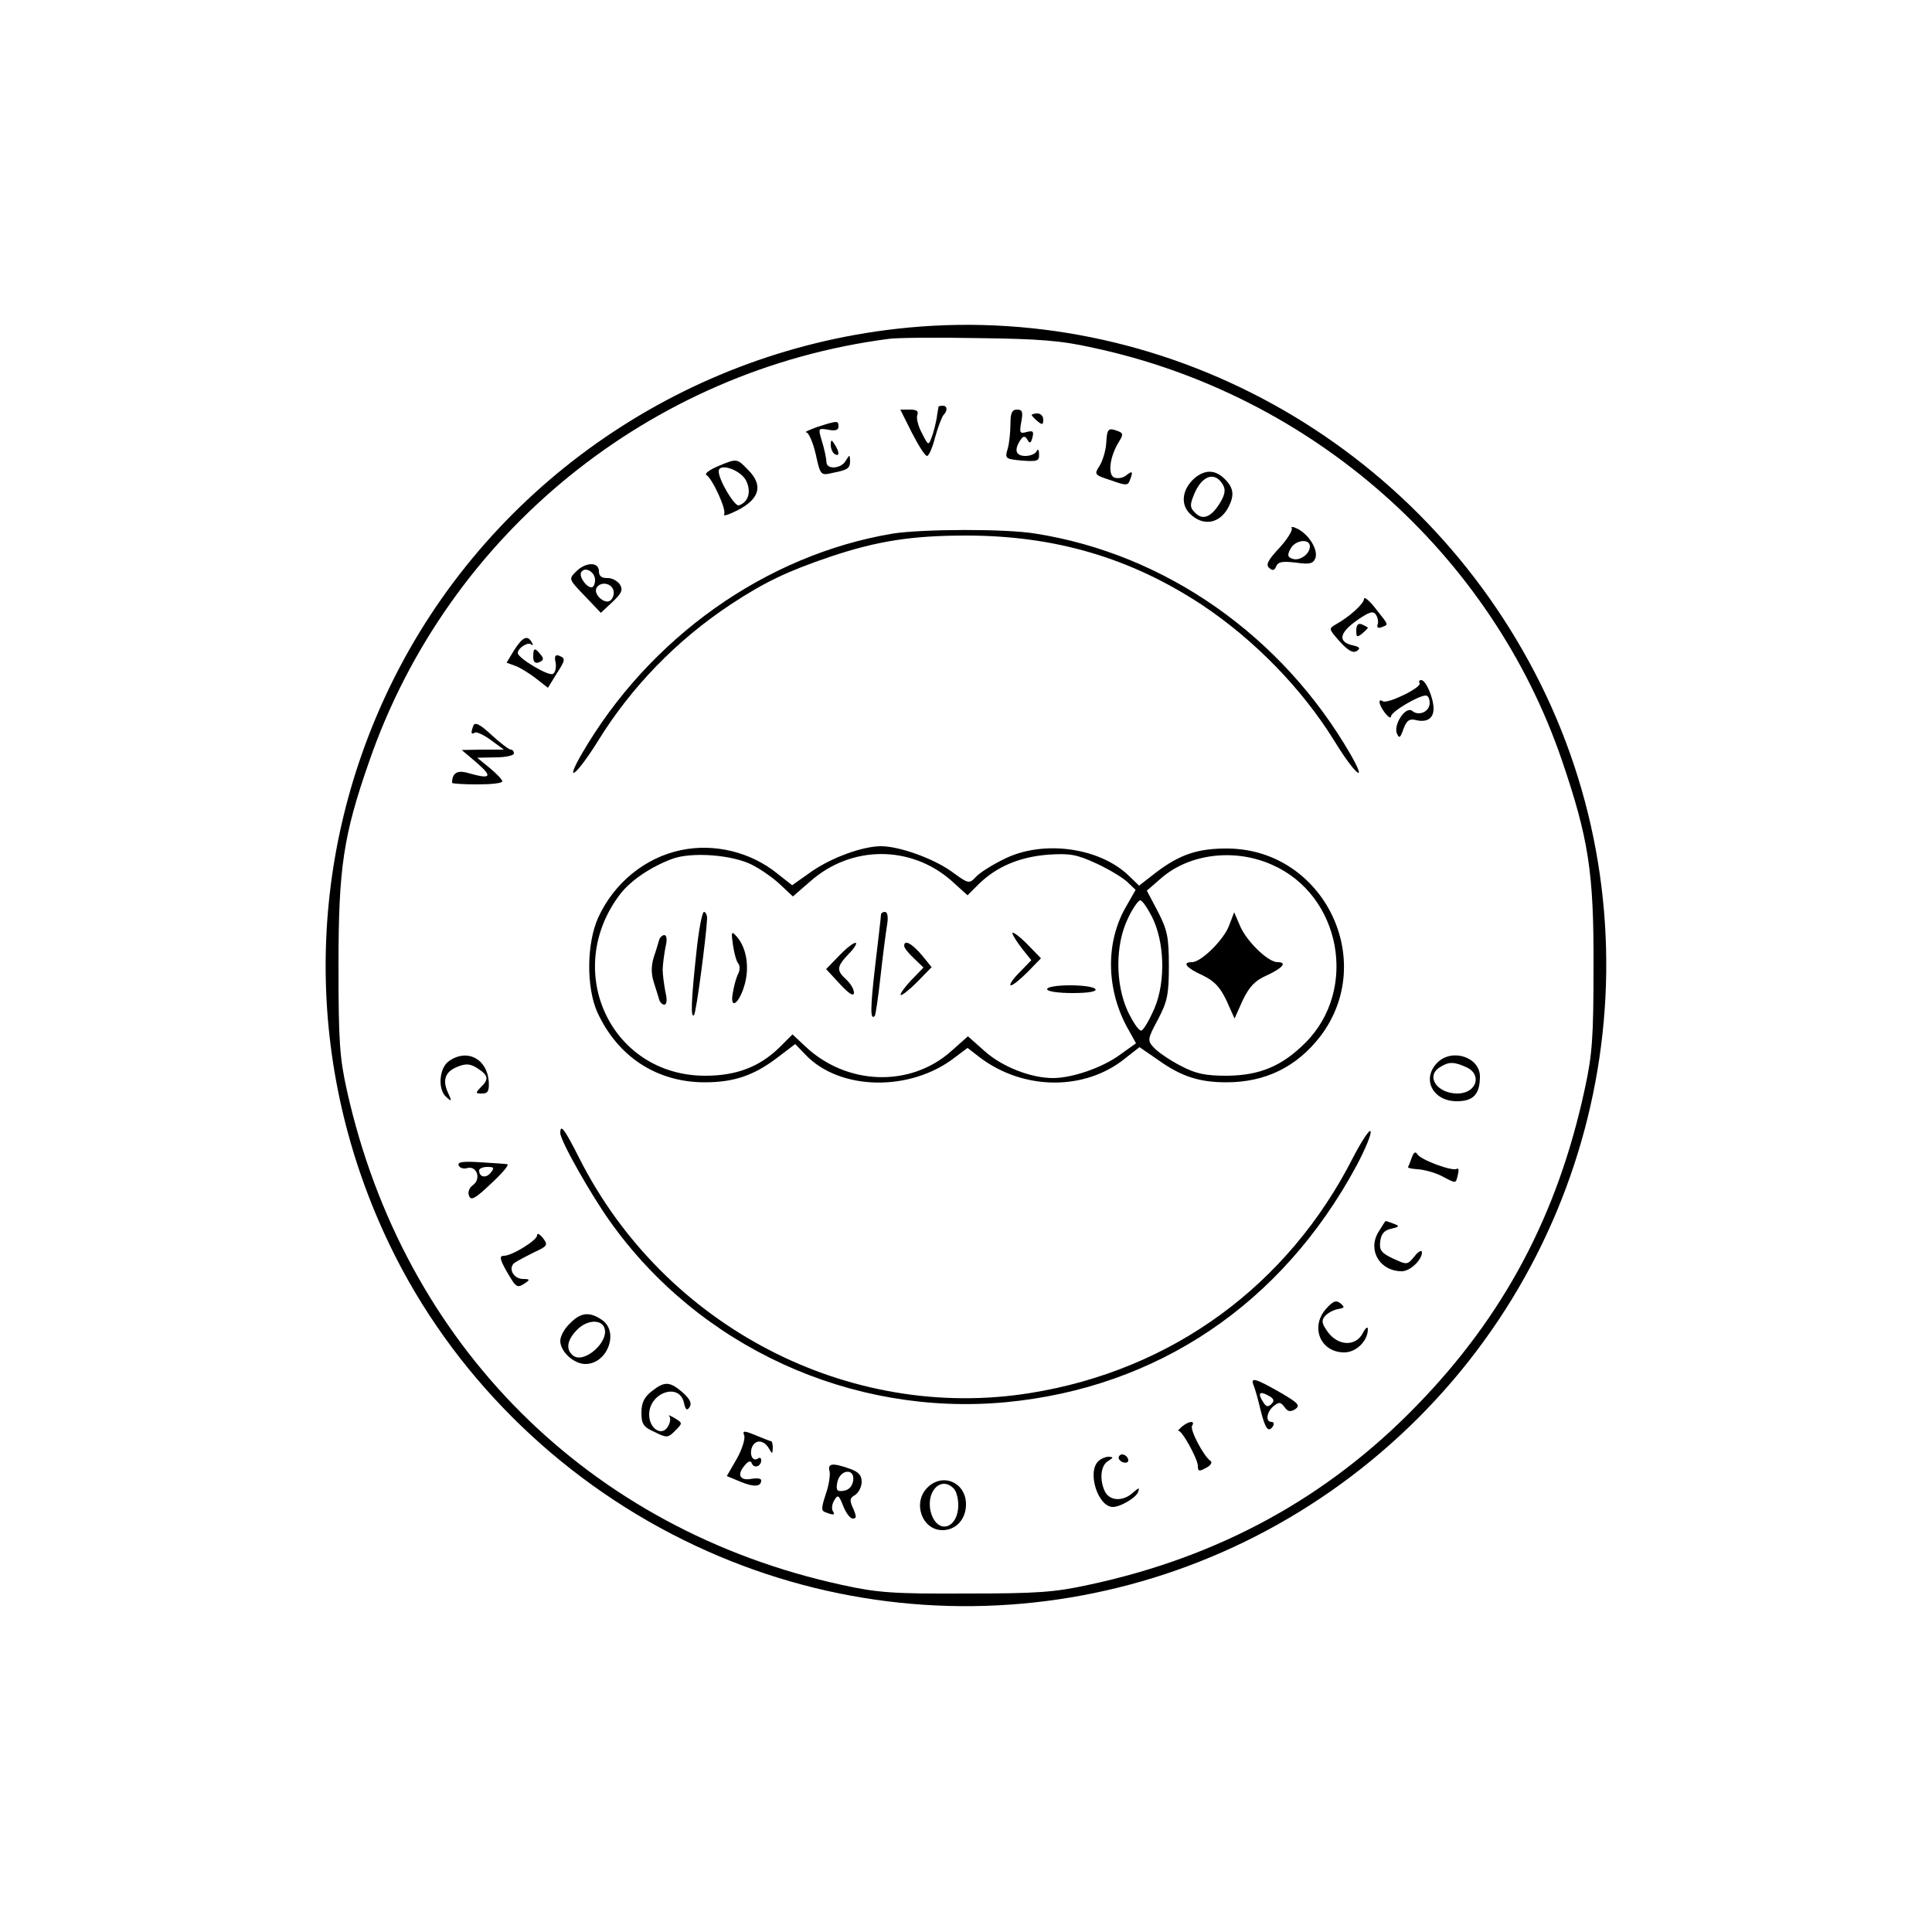 <?xml version="1.0" standalone="no"?>
<!DOCTYPE svg PUBLIC "-//W3C//DTD SVG 20010904//EN"
 "http://www.w3.org/TR/2001/REC-SVG-20010904/DTD/svg10.dtd">
<svg version="1.0" xmlns="http://www.w3.org/2000/svg"
 width="500pt" height="500pt" viewBox="0 0 500 500"
 preserveAspectRatio="xMidYMid meet">

<g transform="translate(0,500) scale(0.1,-0.1)"
fill="#000000" stroke="none">
<path d="M2320 4149 c-566 -64 -1063 -415 -1310 -924 -223 -460 -223 -989 0
-1450 158 -327 429 -598 760 -761 636 -314 1396 -187 1900 316 503 503 630
1269 317 1900 -312 628 -981 997 -1667 919z m509 -49 c566 -121 1031 -532
1214 -1070 68 -200 82 -288 81 -530 0 -185 -3 -229 -23 -320 -70 -324 -209
-586 -435 -818 -231 -238 -511 -391 -846 -463 -91 -20 -135 -23 -320 -23 -187
-1 -229 2 -320 22 -655 142 -1135 621 -1282 1279 -19 85 -22 128 -22 323 0
253 12 337 80 531 204 588 727 1012 1344 1092 19 3 123 4 230 2 158 -2 215 -6
299 -25z"/>
<path d="M2429 3948 c0 -2 -3 -15 -5 -31 -3 -15 -8 -37 -13 -49 -8 -22 -9 -21
-25 11 -10 18 -15 39 -12 47 4 10 -2 14 -19 14 l-25 0 30 -60 c17 -33 34 -60
39 -60 5 0 14 21 21 48 7 26 17 51 21 57 12 12 11 25 -1 25 -5 0 -10 -1 -11
-2z"/>
<path d="M2615 3903 c0 -21 -3 -50 -7 -64 -8 -26 -6 -27 37 -31 40 -3 45 -1
44 17 0 11 -3 14 -6 8 -2 -7 -16 -13 -29 -13 -25 0 -30 15 -14 40 8 12 12 13
19 2 6 -11 9 -9 13 6 4 16 1 18 -15 14 -18 -5 -19 -2 -14 26 5 26 3 32 -11 32
-13 0 -17 -9 -17 -37z"/>
<path d="M2670 3926 c0 -2 7 -9 15 -16 12 -10 15 -10 15 4 0 9 -7 16 -15 16
-8 0 -15 -2 -15 -4z"/>
<path d="M2115 3895 c-22 -8 -35 -14 -28 -14 6 -1 17 -26 24 -56 12 -55 13
-56 43 -49 41 8 46 12 46 32 -1 16 -1 16 -11 0 -11 -21 -49 -24 -50 -5 -1 13
-4 30 -15 66 -6 22 -5 23 19 19 19 -4 27 -1 27 8 0 16 -2 16 -55 -1z"/>
<path d="M2863 3854 c-1 -19 -9 -46 -17 -59 -15 -23 -14 -24 29 -38 39 -14 44
-14 49 0 9 23 7 26 -9 13 -8 -7 -22 -9 -31 -6 -18 7 -12 55 12 93 11 18 11 22
-2 27 -26 10 -29 7 -31 -30z"/>
<path d="M2150 3848 c0 -9 5 -20 10 -23 13 -8 13 5 0 25 -8 13 -10 13 -10 -2z"/>
<path d="M1857 3793 c-21 -9 -34 -19 -29 -22 16 -10 53 -91 46 -102 -3 -6 12
-1 34 10 59 30 68 66 27 106 -28 29 -28 29 -78 8z m73 -35 c15 -29 8 -57 -18
-66 -11 -3 -52 66 -52 88 0 23 54 5 70 -22z"/>
<path d="M3092 3763 c-32 -28 -38 -67 -13 -92 34 -34 77 -27 100 16 16 31 14
50 -9 73 -25 25 -51 25 -78 3z m72 -16 c8 -13 7 -24 -4 -44 -23 -40 -46 -51
-66 -31 -15 14 -15 21 -4 48 20 49 53 61 74 27z"/>
<path d="M3343 3633 c3 -5 -11 -28 -32 -51 -30 -32 -36 -44 -26 -52 9 -8 14
-6 18 5 5 11 16 13 50 9 36 -5 45 -3 51 11 8 21 -15 60 -45 76 -12 6 -19 7
-16 2z m47 -47 c0 -20 -27 -39 -45 -32 -13 4 -14 10 -5 26 12 23 50 27 50 6z"/>
<path d="M2310 3619 c-328 -55 -630 -269 -805 -571 -47 -82 -11 -52 43 35 85
138 203 260 342 352 89 59 149 87 258 124 122 41 212 55 352 55 231 0 426 -58
610 -179 137 -91 260 -218 343 -352 53 -87 89 -117 42 -35 -177 306 -478 518
-815 571 -77 13 -293 12 -370 0z"/>
<path d="M1491 3521 c-20 -20 -19 -20 22 -63 l42 -44 30 28 c24 23 28 31 19
46 -7 9 -21 17 -33 16 -14 0 -21 5 -21 18 0 24 -34 24 -59 -1z m49 -22 c0 -10
-4 -19 -9 -19 -14 0 -33 28 -27 39 10 16 36 1 36 -20z m47 -25 c3 -8 1 -20 -6
-27 -14 -14 -47 15 -37 32 10 16 36 13 43 -5z"/>
<path d="M3530 3450 c0 -12 -37 -46 -73 -66 -19 -11 -18 -12 10 -44 21 -23 34
-31 44 -25 11 7 8 11 -11 15 -38 9 -34 32 11 64 33 23 43 26 50 15 5 -8 7 -19
4 -26 -2 -7 2 -10 11 -6 18 7 19 4 -16 48 -16 21 -30 32 -30 25z"/>
<path d="M3510 3368 c0 -17 2 -18 15 -8 8 7 15 14 15 15 0 2 -7 5 -15 9 -10 4
-15 -1 -15 -16z"/>
<path d="M1331 3318 l-20 -33 22 -8 c12 -4 36 -19 53 -32 l32 -25 21 34 c25
39 25 42 8 49 -10 4 -13 -2 -9 -18 2 -12 -1 -26 -7 -29 -11 -7 -91 41 -91 54
0 13 27 30 35 22 5 -4 5 -1 1 6 -11 19 -23 14 -45 -20z"/>
<path d="M1380 3300 c0 -13 5 -18 15 -14 12 5 13 10 4 20 -15 19 -19 18 -19
-6z"/>
<path d="M3674 3232 c6 -11 -82 -54 -95 -47 -14 9 -11 -9 6 -31 8 -10 15 -14
15 -8 0 12 71 54 90 54 6 0 10 -9 10 -19 0 -23 -28 -35 -45 -21 -17 14 -49
-35 -40 -58 6 -14 9 -12 17 11 8 22 15 27 30 24 30 -8 48 3 48 29 0 28 -20 74
-32 74 -5 0 -7 -4 -4 -8z"/>
<path d="M1225 3122 c-7 -19 -6 -24 4 -18 4 3 23 -6 41 -19 l34 -25 -55 0 -54
-1 40 -34 c41 -36 35 -42 -22 -26 -29 9 -43 1 -43 -25 0 -2 29 -4 65 -4 36 0
65 3 65 8 0 4 -14 19 -32 34 l-33 27 48 1 c26 0 47 5 47 10 0 6 -4 10 -8 10
-5 0 -27 17 -50 38 -30 28 -43 34 -47 24z"/>
<path d="M1763 2800 c-93 -19 -174 -85 -215 -175 -30 -67 -31 -180 -2 -245 53
-115 154 -181 278 -181 74 0 125 17 184 61 l50 38 27 -28 c89 -93 272 -96 387
-6 l32 24 31 -24 c113 -86 272 -88 377 -3 l37 29 48 -33 c60 -43 107 -58 177
-58 101 0 182 40 243 119 149 196 9 482 -237 486 -79 1 -126 -15 -187 -61
l-45 -35 -27 26 c-76 73 -222 93 -322 43 -31 -15 -64 -36 -73 -46 -18 -19 -19
-19 -64 14 -48 34 -135 65 -182 65 -47 0 -127 -29 -179 -65 l-51 -36 -38 30
c-69 56 -163 79 -249 61z m183 -38 c22 -11 55 -34 73 -51 l33 -31 45 39 c106
94 260 94 365 2 l42 -38 29 29 c46 45 105 70 178 76 57 4 75 1 125 -22 33 -15
69 -37 81 -48 l22 -21 -24 -42 c-53 -90 -53 -209 0 -310 l25 -45 -42 -30 c-45
-33 -123 -60 -173 -60 -57 0 -131 29 -176 69 l-44 39 -44 -39 c-106 -94 -271
-88 -378 14 l-32 30 -33 -33 c-52 -51 -112 -74 -193 -74 -244 0 -371 272 -220
470 27 35 78 70 134 91 50 19 156 11 207 -15z m1346 0 c178 -78 224 -322 87
-460 -61 -61 -118 -85 -203 -86 -57 0 -81 5 -121 26 -27 14 -58 35 -68 46 -18
19 -18 22 10 74 24 46 28 64 28 138 0 75 -4 93 -28 140 l-29 55 38 33 c73 63
190 77 286 34z m-311 -134 c33 -65 36 -168 7 -237 -13 -30 -28 -56 -34 -58 -6
-2 -21 20 -35 49 -33 71 -33 173 0 241 12 26 27 47 32 47 5 0 18 -19 30 -42z"/>
<path d="M1802 2533 c-13 -120 -15 -169 -6 -160 6 5 32 206 34 250 0 9 -4 17
-8 17 -5 0 -14 -48 -20 -107z"/>
<path d="M2280 2633 c0 -5 -7 -64 -15 -132 -13 -112 -13 -143 -1 -130 2 2 9
49 15 104 6 55 14 115 17 133 3 19 1 32 -6 32 -5 0 -10 -3 -10 -7z"/>
<path d="M1897 2554 c3 -21 9 -43 14 -48 4 -5 4 -16 0 -25 -5 -9 -11 -30 -14
-48 -10 -50 17 -31 31 22 12 46 3 96 -24 124 -11 12 -12 8 -7 -25z"/>
<path d="M2620 2585 c1 -6 12 -23 25 -40 l24 -30 -31 -32 c-18 -18 -27 -33
-22 -33 6 0 25 16 44 35 l34 35 -37 38 c-20 20 -37 32 -37 27z"/>
<path d="M1706 2568 c-2 -7 -8 -28 -14 -45 -7 -23 -7 -43 0 -65 6 -18 12 -39
14 -45 2 -7 8 -13 13 -13 7 0 8 13 3 33 -3 17 -7 43 -7 57 0 14 4 40 7 58 5
19 4 32 -3 32 -5 0 -11 -6 -13 -12z"/>
<path d="M2171 2526 l-33 -34 36 -39 c23 -25 36 -33 36 -22 0 9 -9 24 -20 34
-26 24 -25 33 7 67 15 15 22 28 17 28 -6 0 -25 -15 -43 -34z"/>
<path d="M2340 2552 c0 -5 11 -19 25 -32 l25 -24 -32 -33 c-17 -18 -29 -35
-27 -38 3 -2 22 13 43 34 l37 38 -26 32 c-26 30 -45 40 -45 23z"/>
<path d="M2710 2440 c0 -6 29 -10 66 -10 41 0 63 4 59 10 -3 6 -33 10 -66 10
-33 0 -59 -4 -59 -10z"/>
<path d="M3181 2605 c-13 -36 -72 -95 -96 -95 -27 0 -15 -15 27 -34 31 -15 45
-30 62 -65 l21 -47 21 47 c17 35 31 51 63 65 41 19 53 34 27 34 -24 0 -78 52
-96 92 l-16 37 -13 -34z"/>
<path d="M1162 2254 c-26 -18 -30 -75 -6 -94 13 -12 14 -10 3 13 -15 33 -6 55
27 67 20 8 32 7 50 -5 28 -18 30 -28 8 -49 -14 -15 -14 -16 4 -16 15 0 18 7
17 30 -4 60 -56 87 -103 54z"/>
<path d="M3720 2250 c-42 -42 -12 -100 50 -100 43 0 60 18 60 64 0 50 -72 74
-110 36z m75 -12 c42 -19 26 -68 -23 -68 -54 0 -84 46 -44 69 22 14 36 13 67
-1z"/>
<path d="M1450 2068 c0 -20 77 -156 128 -228 231 -326 625 -506 1024 -469 393
37 715 254 908 611 23 43 40 84 37 90 -2 7 -22 -23 -45 -67 -168 -331 -468
-551 -835 -610 -470 -76 -948 172 -1168 608 -38 75 -49 90 -49 65z"/>
<path d="M3654 2005 c-4 -11 -8 -22 -10 -25 -1 -3 10 -5 25 -6 16 -1 43 -8 61
-17 40 -21 37 -21 43 3 3 11 2 18 -3 15 -11 -7 -93 23 -102 38 -5 8 -9 5 -14
-8z"/>
<path d="M1187 1984 c2 -6 12 -10 22 -7 25 7 37 -28 15 -44 -10 -7 -14 -19
-10 -28 5 -13 16 -7 57 32 28 26 47 48 42 50 -4 1 -36 3 -69 5 -45 3 -61 1
-57 -8z m83 -19 c-12 -15 -30 -12 -30 6 0 5 10 9 21 9 18 0 19 -2 9 -15z"/>
<path d="M3567 1811 c-28 -47 4 -101 61 -101 21 0 52 29 52 49 0 7 -9 3 -19
-10 -19 -23 -19 -23 -56 -6 -30 14 -36 22 -33 44 2 19 10 29 28 33 22 5 23 7
7 13 -10 4 -20 7 -21 7 -1 0 -9 -13 -19 -29z"/>
<path d="M1390 1803 c0 -13 -65 -53 -86 -53 -12 0 -11 -8 7 -40 25 -43 27 -45
49 -30 12 8 11 10 -6 10 -26 0 -40 29 -22 42 7 5 30 17 50 27 35 16 37 19 23
37 -8 10 -15 14 -15 7z"/>
<path d="M3432 1613 c-42 -47 -15 -113 47 -113 31 0 61 30 61 60 0 8 -6 4 -13
-10 -18 -35 -63 -34 -90 2 -16 22 -18 30 -8 42 7 8 22 16 33 18 18 3 19 5 7
15 -11 9 -19 6 -37 -14z"/>
<path d="M1475 1575 c-14 -13 -25 -33 -25 -45 0 -28 35 -60 65 -60 57 0 88 83
43 114 -32 22 -55 20 -83 -9z m89 -11 c14 -36 -53 -95 -81 -72 -19 15 -16 39
9 65 25 27 63 30 72 7z"/>
<path d="M3245 1413 c4 -10 12 -39 18 -65 12 -47 20 -57 32 -38 3 6 1 10 -4
10 -17 0 -13 26 5 41 14 11 18 11 28 -2 8 -12 15 -14 28 -6 14 10 8 16 -40 44
-65 37 -77 40 -67 16z m46 -46 c-9 -9 -14 -8 -21 3 -16 24 -11 31 11 19 16 -8
18 -14 10 -22z"/>
<path d="M1686 1399 c-19 -15 -26 -30 -26 -55 0 -29 5 -37 34 -50 32 -16 35
-15 53 3 20 20 20 20 -1 33 -12 7 -18 9 -14 5 4 -4 3 -16 -3 -26 -15 -28 -49
-7 -49 30 0 57 78 84 90 31 4 -19 8 -22 15 -11 6 10 0 21 -19 38 -33 28 -46
29 -80 2z"/>
<path d="M3059 1308 c-8 -7 -12 -12 -10 -11 8 5 50 -71 51 -90 0 -15 3 -16 21
-6 12 6 17 14 12 18 -18 12 -54 81 -48 91 9 14 -8 13 -26 -2z"/>
<path d="M1926 1285 c3 -8 -5 -35 -19 -60 l-26 -45 36 -15 c34 -14 53 -13 53
4 0 5 -11 6 -24 4 -30 -6 -40 9 -20 33 11 14 17 15 20 6 6 -13 24 -7 24 9 0 6
-4 8 -9 4 -13 -8 -22 10 -15 29 8 21 30 20 43 -1 10 -17 10 -17 11 0 0 9 -2
17 -4 17 -2 0 -20 7 -39 15 -32 13 -36 13 -31 0z"/>
<path d="M2896 1231 c-3 -5 1 -11 9 -15 8 -3 15 -1 15 4 0 13 -18 22 -24 11z"/>
<path d="M2842 1218 c-29 -29 0 -118 38 -118 19 0 59 23 65 38 5 13 3 13 -13
-1 -25 -23 -59 -22 -72 2 -15 30 -12 69 8 80 14 9 14 10 2 11 -9 0 -21 -5 -28
-12z"/>
<path d="M2147 1192 c2 -10 -2 -37 -10 -59 -12 -37 -12 -43 0 -47 21 -8 25 -7
18 4 -3 5 -2 18 4 27 9 16 12 14 23 -14 7 -18 18 -33 25 -33 10 0 10 5 1 26
-10 22 -9 27 5 35 9 6 17 21 17 34 0 17 -8 26 -31 34 -45 16 -58 14 -52 -7z
m61 -24 c-2 -14 -11 -24 -24 -26 -18 -3 -21 1 -17 22 7 34 46 37 41 4z"/>
<path d="M2400 1150 c-39 -39 -14 -110 39 -110 35 0 61 28 61 67 0 56 -60 83
-100 43z m68 -2 c7 -7 12 -26 12 -43 0 -59 -50 -77 -69 -25 -19 55 22 103 57
68z"/>
</g>
</svg>
